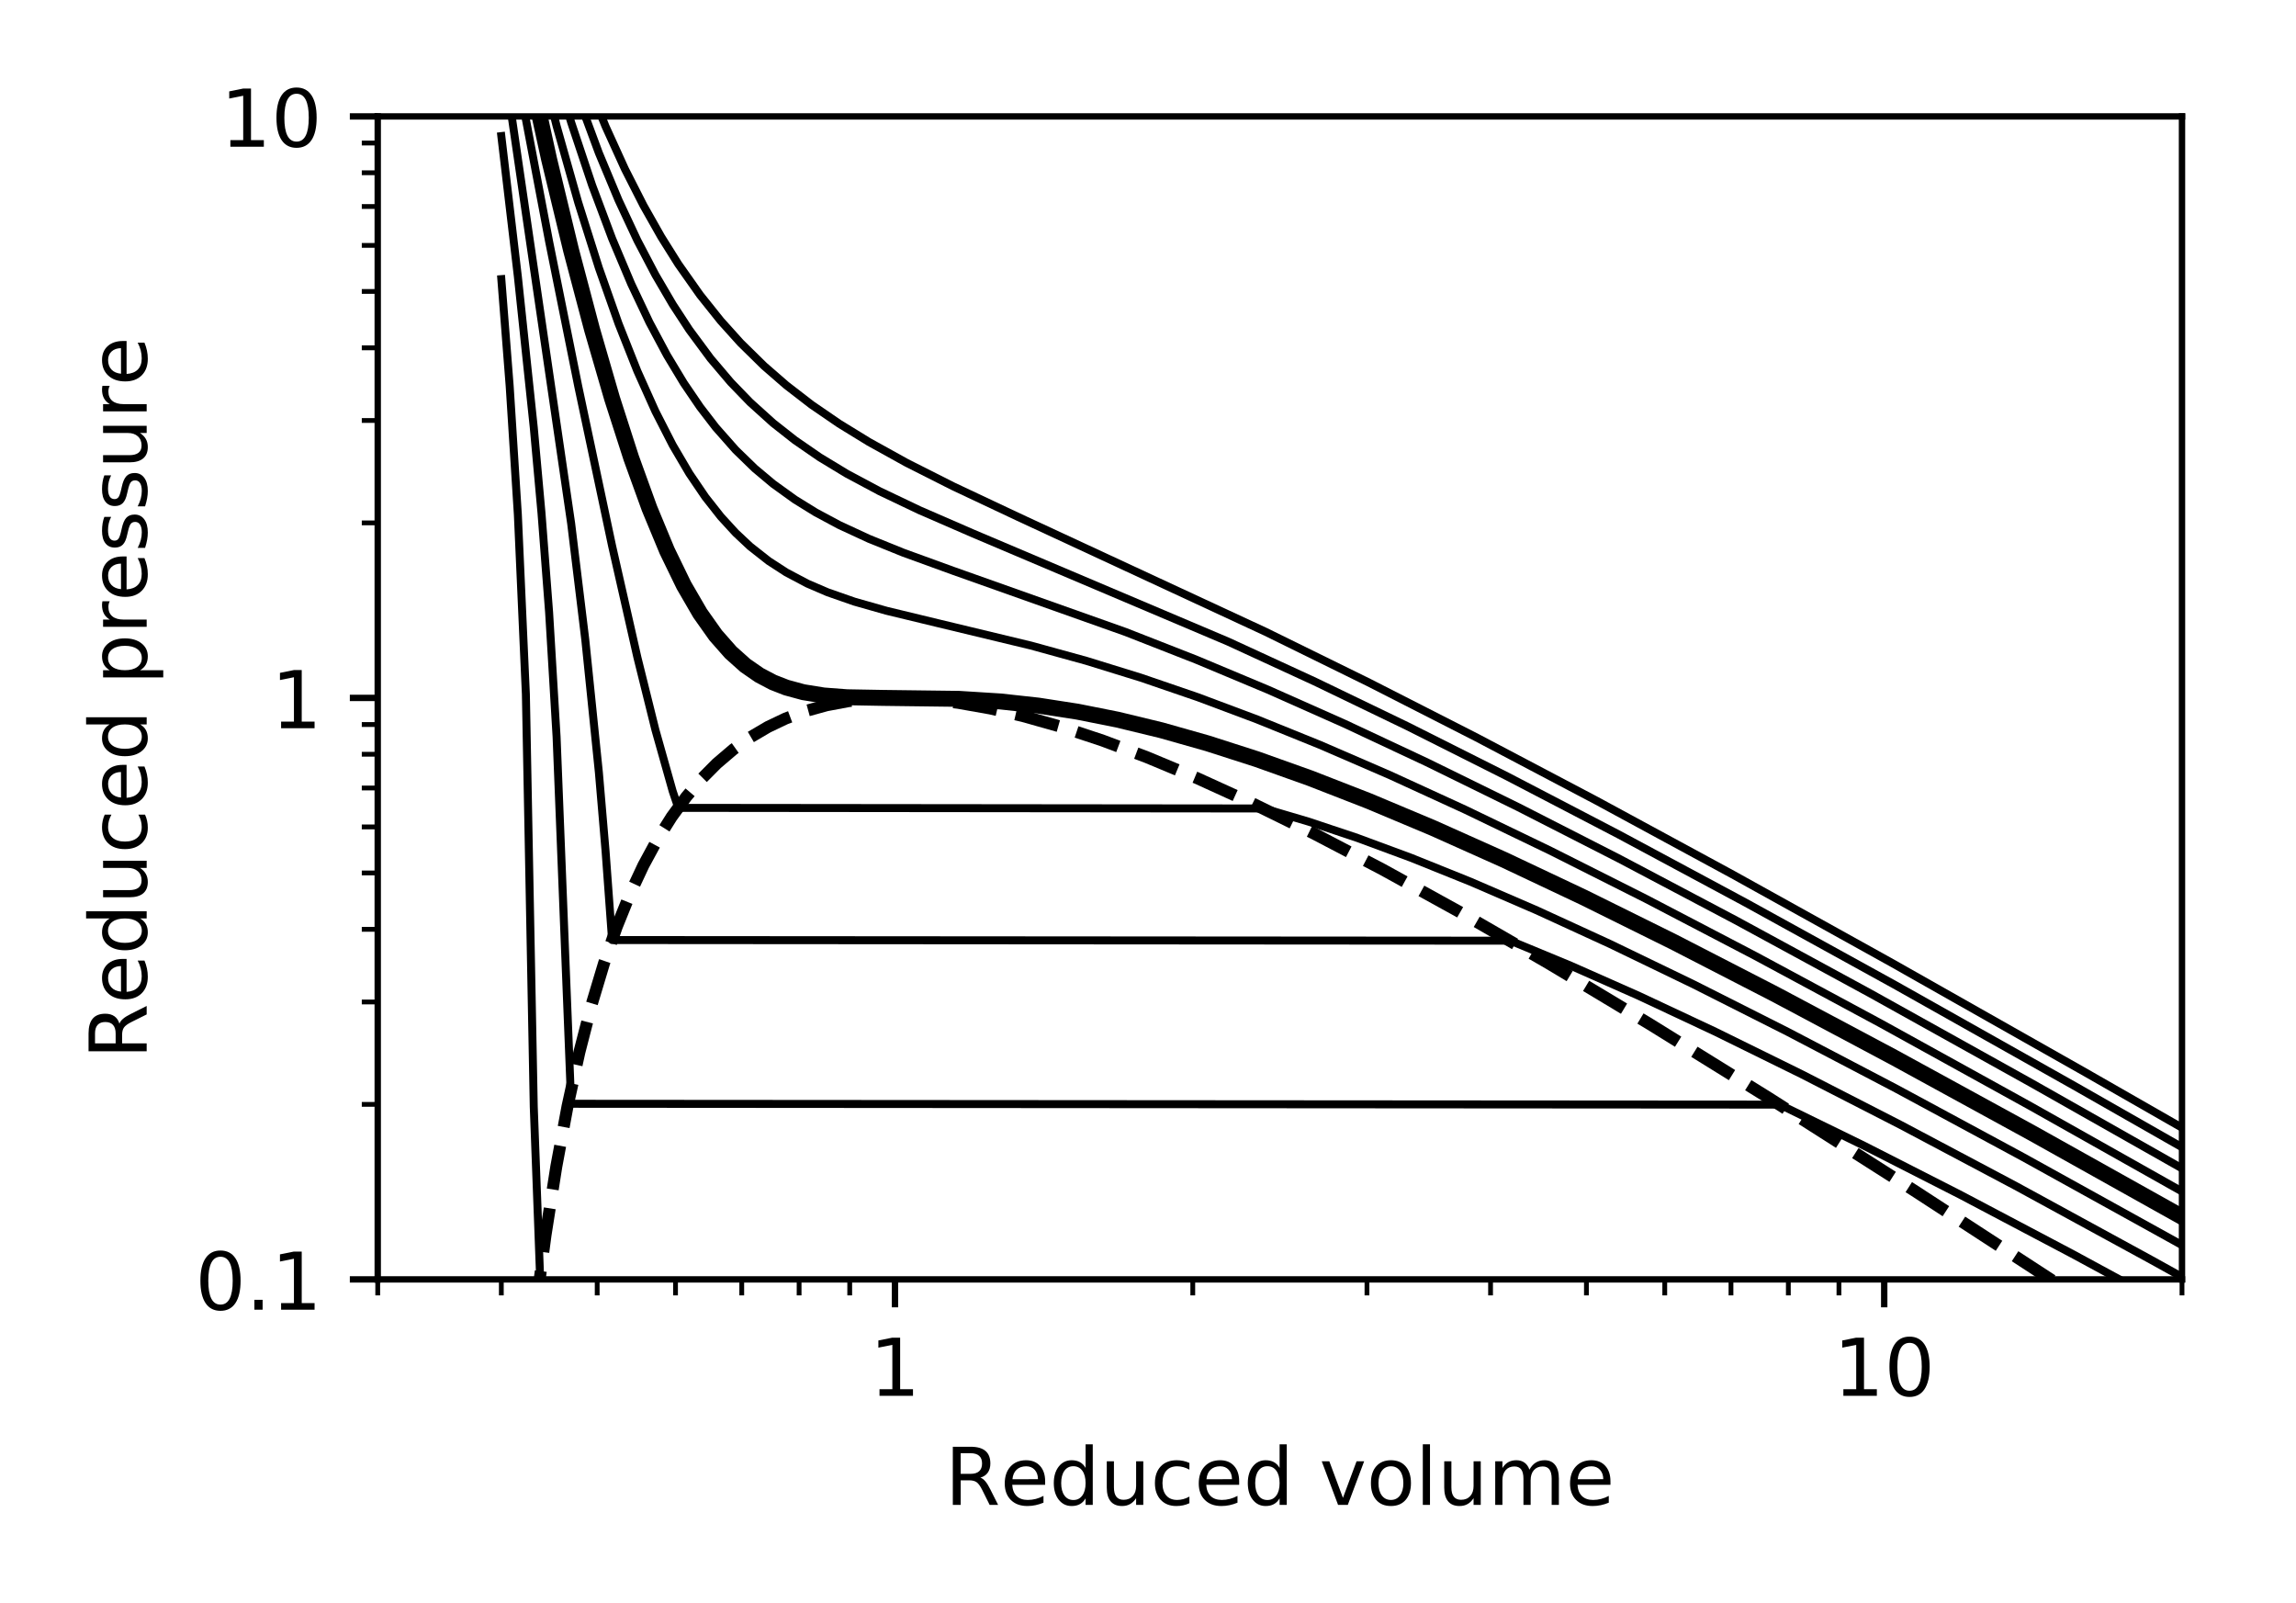 <?xml version="1.0" encoding="utf-8" standalone="no"?>
<!DOCTYPE svg PUBLIC "-//W3C//DTD SVG 1.1//EN"
  "http://www.w3.org/Graphics/SVG/1.1/DTD/svg11.dtd">
<!-- Created with matplotlib (http://matplotlib.org/) -->
<svg height="201pt" version="1.1" viewBox="0 0 288 201" width="288pt" xmlns="http://www.w3.org/2000/svg" xmlns:xlink="http://www.w3.org/1999/xlink">
 <defs>
  <style type="text/css">
*{stroke-linecap:butt;stroke-linejoin:round;}
  </style>
 </defs>
 <g id="figure_1">
  <g id="patch_1">
   <path d="M 0 201.6 
L 288 201.6 
L 288 0 
L 0 0 
z
" style="fill:#ffffff;"/>
  </g>
  <g id="axes_1">
   <g id="patch_2">
    <path d="M 47.381 160.444 
L 273.7 160.444 
L 273.7 14.599 
L 47.381 14.599 
z
" style="fill:#ffffff;"/>
   </g>
   <g id="matplotlib.axis_1">
    <g id="xtick_1">
     <g id="line2d_1">
      <defs>
       <path d="M 0 0 
L 0 3.5 
" id="m78e0d5b75d" style="stroke:#000000;stroke-width:0.8;"/>
      </defs>
      <g>
       <use style="stroke:#000000;stroke-width:0.8;" x="112.262" xlink:href="#m78e0d5b75d" y="160.444"/>
      </g>
     </g>
     <g id="text_1">
      <!-- 1 -->
      <defs>
       <path d="M 12.406 8.297 
L 28.516 8.297 
L 28.516 63.922 
L 10.984 60.406 
L 10.984 69.391 
L 28.422 72.906 
L 38.281 72.906 
L 38.281 8.297 
L 54.391 8.297 
L 54.391 0 
L 12.406 0 
z
" id="DejaVuSans-31"/>
      </defs>
      <g transform="translate(109.081 175.042)scale(0.1 -0.1)">
       <use xlink:href="#DejaVuSans-31"/>
      </g>
     </g>
    </g>
    <g id="xtick_2">
     <g id="line2d_2">
      <g>
       <use style="stroke:#000000;stroke-width:0.8;" x="236.347" xlink:href="#m78e0d5b75d" y="160.444"/>
      </g>
     </g>
     <g id="text_2">
      <!-- 10 -->
      <defs>
       <path d="M 31.781 66.406 
Q 24.172 66.406 20.328 58.906 
Q 16.5 51.422 16.5 36.375 
Q 16.5 21.391 20.328 13.891 
Q 24.172 6.391 31.781 6.391 
Q 39.453 6.391 43.281 13.891 
Q 47.125 21.391 47.125 36.375 
Q 47.125 51.422 43.281 58.906 
Q 39.453 66.406 31.781 66.406 
z
M 31.781 74.219 
Q 44.047 74.219 50.516 64.516 
Q 56.984 54.828 56.984 36.375 
Q 56.984 17.969 50.516 8.266 
Q 44.047 -1.422 31.781 -1.422 
Q 19.531 -1.422 13.062 8.266 
Q 6.594 17.969 6.594 36.375 
Q 6.594 54.828 13.062 64.516 
Q 19.531 74.219 31.781 74.219 
z
" id="DejaVuSans-30"/>
      </defs>
      <g transform="translate(229.984 175.042)scale(0.1 -0.1)">
       <use xlink:href="#DejaVuSans-31"/>
       <use x="63.623" xlink:href="#DejaVuSans-30"/>
      </g>
     </g>
    </g>
    <g id="xtick_3">
     <g id="line2d_3">
      <defs>
       <path d="M 0 0 
L 0 2 
" id="m7f50ccfff6" style="stroke:#000000;stroke-width:0.6;"/>
      </defs>
      <g>
       <use style="stroke:#000000;stroke-width:0.6;" x="47.381" xlink:href="#m7f50ccfff6" y="160.444"/>
      </g>
     </g>
    </g>
    <g id="xtick_4">
     <g id="line2d_4">
      <g>
       <use style="stroke:#000000;stroke-width:0.6;" x="62.884" xlink:href="#m7f50ccfff6" y="160.444"/>
      </g>
     </g>
    </g>
    <g id="xtick_5">
     <g id="line2d_5">
      <g>
       <use style="stroke:#000000;stroke-width:0.6;" x="74.909" xlink:href="#m7f50ccfff6" y="160.444"/>
      </g>
     </g>
    </g>
    <g id="xtick_6">
     <g id="line2d_6">
      <g>
       <use style="stroke:#000000;stroke-width:0.6;" x="84.734" xlink:href="#m7f50ccfff6" y="160.444"/>
      </g>
     </g>
    </g>
    <g id="xtick_7">
     <g id="line2d_7">
      <g>
       <use style="stroke:#000000;stroke-width:0.6;" x="93.041" xlink:href="#m7f50ccfff6" y="160.444"/>
      </g>
     </g>
    </g>
    <g id="xtick_8">
     <g id="line2d_8">
      <g>
       <use style="stroke:#000000;stroke-width:0.6;" x="100.237" xlink:href="#m7f50ccfff6" y="160.444"/>
      </g>
     </g>
    </g>
    <g id="xtick_9">
     <g id="line2d_9">
      <g>
       <use style="stroke:#000000;stroke-width:0.6;" x="106.585" xlink:href="#m7f50ccfff6" y="160.444"/>
      </g>
     </g>
    </g>
    <g id="xtick_10">
     <g id="line2d_10">
      <g>
       <use style="stroke:#000000;stroke-width:0.6;" x="149.616" xlink:href="#m7f50ccfff6" y="160.444"/>
      </g>
     </g>
    </g>
    <g id="xtick_11">
     <g id="line2d_11">
      <g>
       <use style="stroke:#000000;stroke-width:0.6;" x="171.466" xlink:href="#m7f50ccfff6" y="160.444"/>
      </g>
     </g>
    </g>
    <g id="xtick_12">
     <g id="line2d_12">
      <g>
       <use style="stroke:#000000;stroke-width:0.6;" x="186.969" xlink:href="#m7f50ccfff6" y="160.444"/>
      </g>
     </g>
    </g>
    <g id="xtick_13">
     <g id="line2d_13">
      <g>
       <use style="stroke:#000000;stroke-width:0.6;" x="198.994" xlink:href="#m7f50ccfff6" y="160.444"/>
      </g>
     </g>
    </g>
    <g id="xtick_14">
     <g id="line2d_14">
      <g>
       <use style="stroke:#000000;stroke-width:0.6;" x="208.819" xlink:href="#m7f50ccfff6" y="160.444"/>
      </g>
     </g>
    </g>
    <g id="xtick_15">
     <g id="line2d_15">
      <g>
       <use style="stroke:#000000;stroke-width:0.6;" x="217.126" xlink:href="#m7f50ccfff6" y="160.444"/>
      </g>
     </g>
    </g>
    <g id="xtick_16">
     <g id="line2d_16">
      <g>
       <use style="stroke:#000000;stroke-width:0.6;" x="224.322" xlink:href="#m7f50ccfff6" y="160.444"/>
      </g>
     </g>
    </g>
    <g id="xtick_17">
     <g id="line2d_17">
      <g>
       <use style="stroke:#000000;stroke-width:0.6;" x="230.669" xlink:href="#m7f50ccfff6" y="160.444"/>
      </g>
     </g>
    </g>
    <g id="xtick_18">
     <g id="line2d_18">
      <g>
       <use style="stroke:#000000;stroke-width:0.6;" x="273.7" xlink:href="#m7f50ccfff6" y="160.444"/>
      </g>
     </g>
    </g>
    <g id="text_3">
     <!-- Reduced volume -->
     <defs>
      <path d="M 44.391 34.188 
Q 47.562 33.109 50.562 29.594 
Q 53.562 26.078 56.594 19.922 
L 66.609 0 
L 56 0 
L 46.688 18.703 
Q 43.062 26.031 39.672 28.422 
Q 36.281 30.812 30.422 30.812 
L 19.672 30.812 
L 19.672 0 
L 9.812 0 
L 9.812 72.906 
L 32.078 72.906 
Q 44.578 72.906 50.734 67.672 
Q 56.891 62.453 56.891 51.906 
Q 56.891 45.016 53.688 40.469 
Q 50.484 35.938 44.391 34.188 
z
M 19.672 64.797 
L 19.672 38.922 
L 32.078 38.922 
Q 39.203 38.922 42.844 42.219 
Q 46.484 45.516 46.484 51.906 
Q 46.484 58.297 42.844 61.547 
Q 39.203 64.797 32.078 64.797 
z
" id="DejaVuSans-52"/>
      <path d="M 56.203 29.594 
L 56.203 25.203 
L 14.891 25.203 
Q 15.484 15.922 20.484 11.062 
Q 25.484 6.203 34.422 6.203 
Q 39.594 6.203 44.453 7.469 
Q 49.312 8.734 54.109 11.281 
L 54.109 2.781 
Q 49.266 0.734 44.188 -0.344 
Q 39.109 -1.422 33.891 -1.422 
Q 20.797 -1.422 13.156 6.188 
Q 5.516 13.812 5.516 26.812 
Q 5.516 40.234 12.766 48.109 
Q 20.016 56 32.328 56 
Q 43.359 56 49.781 48.891 
Q 56.203 41.797 56.203 29.594 
z
M 47.219 32.234 
Q 47.125 39.594 43.094 43.984 
Q 39.062 48.391 32.422 48.391 
Q 24.906 48.391 20.391 44.141 
Q 15.875 39.891 15.188 32.172 
z
" id="DejaVuSans-65"/>
      <path d="M 45.406 46.391 
L 45.406 75.984 
L 54.391 75.984 
L 54.391 0 
L 45.406 0 
L 45.406 8.203 
Q 42.578 3.328 38.25 0.953 
Q 33.938 -1.422 27.875 -1.422 
Q 17.969 -1.422 11.734 6.484 
Q 5.516 14.406 5.516 27.297 
Q 5.516 40.188 11.734 48.094 
Q 17.969 56 27.875 56 
Q 33.938 56 38.25 53.625 
Q 42.578 51.266 45.406 46.391 
z
M 14.797 27.297 
Q 14.797 17.391 18.875 11.75 
Q 22.953 6.109 30.078 6.109 
Q 37.203 6.109 41.297 11.75 
Q 45.406 17.391 45.406 27.297 
Q 45.406 37.203 41.297 42.844 
Q 37.203 48.484 30.078 48.484 
Q 22.953 48.484 18.875 42.844 
Q 14.797 37.203 14.797 27.297 
z
" id="DejaVuSans-64"/>
      <path d="M 8.5 21.578 
L 8.5 54.688 
L 17.484 54.688 
L 17.484 21.922 
Q 17.484 14.156 20.5 10.266 
Q 23.531 6.391 29.594 6.391 
Q 36.859 6.391 41.078 11.031 
Q 45.312 15.672 45.312 23.688 
L 45.312 54.688 
L 54.297 54.688 
L 54.297 0 
L 45.312 0 
L 45.312 8.406 
Q 42.047 3.422 37.719 1 
Q 33.406 -1.422 27.688 -1.422 
Q 18.266 -1.422 13.375 4.438 
Q 8.5 10.297 8.5 21.578 
z
M 31.109 56 
z
" id="DejaVuSans-75"/>
      <path d="M 48.781 52.594 
L 48.781 44.188 
Q 44.969 46.297 41.141 47.344 
Q 37.312 48.391 33.406 48.391 
Q 24.656 48.391 19.812 42.844 
Q 14.984 37.312 14.984 27.297 
Q 14.984 17.281 19.812 11.734 
Q 24.656 6.203 33.406 6.203 
Q 37.312 6.203 41.141 7.25 
Q 44.969 8.297 48.781 10.406 
L 48.781 2.094 
Q 45.016 0.344 40.984 -0.531 
Q 36.969 -1.422 32.422 -1.422 
Q 20.062 -1.422 12.781 6.344 
Q 5.516 14.109 5.516 27.297 
Q 5.516 40.672 12.859 48.328 
Q 20.219 56 33.016 56 
Q 37.156 56 41.109 55.141 
Q 45.062 54.297 48.781 52.594 
z
" id="DejaVuSans-63"/>
      <path id="DejaVuSans-20"/>
      <path d="M 2.984 54.688 
L 12.5 54.688 
L 29.594 8.797 
L 46.688 54.688 
L 56.203 54.688 
L 35.688 0 
L 23.484 0 
z
" id="DejaVuSans-76"/>
      <path d="M 30.609 48.391 
Q 23.391 48.391 19.188 42.75 
Q 14.984 37.109 14.984 27.297 
Q 14.984 17.484 19.156 11.844 
Q 23.344 6.203 30.609 6.203 
Q 37.797 6.203 41.984 11.859 
Q 46.188 17.531 46.188 27.297 
Q 46.188 37.016 41.984 42.703 
Q 37.797 48.391 30.609 48.391 
z
M 30.609 56 
Q 42.328 56 49.016 48.375 
Q 55.719 40.766 55.719 27.297 
Q 55.719 13.875 49.016 6.219 
Q 42.328 -1.422 30.609 -1.422 
Q 18.844 -1.422 12.172 6.219 
Q 5.516 13.875 5.516 27.297 
Q 5.516 40.766 12.172 48.375 
Q 18.844 56 30.609 56 
z
" id="DejaVuSans-6f"/>
      <path d="M 9.422 75.984 
L 18.406 75.984 
L 18.406 0 
L 9.422 0 
z
" id="DejaVuSans-6c"/>
      <path d="M 52 44.188 
Q 55.375 50.25 60.062 53.125 
Q 64.75 56 71.094 56 
Q 79.641 56 84.281 50.016 
Q 88.922 44.047 88.922 33.016 
L 88.922 0 
L 79.891 0 
L 79.891 32.719 
Q 79.891 40.578 77.094 44.375 
Q 74.312 48.188 68.609 48.188 
Q 61.625 48.188 57.562 43.547 
Q 53.516 38.922 53.516 30.906 
L 53.516 0 
L 44.484 0 
L 44.484 32.719 
Q 44.484 40.625 41.703 44.406 
Q 38.922 48.188 33.109 48.188 
Q 26.219 48.188 22.156 43.531 
Q 18.109 38.875 18.109 30.906 
L 18.109 0 
L 9.078 0 
L 9.078 54.688 
L 18.109 54.688 
L 18.109 46.188 
Q 21.188 51.219 25.484 53.609 
Q 29.781 56 35.688 56 
Q 41.656 56 45.828 52.969 
Q 50 49.953 52 44.188 
z
" id="DejaVuSans-6d"/>
     </defs>
     <g transform="translate(118.537 188.72)scale(0.1 -0.1)">
      <use xlink:href="#DejaVuSans-52"/>
      <use x="69.42" xlink:href="#DejaVuSans-65"/>
      <use x="130.943" xlink:href="#DejaVuSans-64"/>
      <use x="194.42" xlink:href="#DejaVuSans-75"/>
      <use x="257.799" xlink:href="#DejaVuSans-63"/>
      <use x="312.779" xlink:href="#DejaVuSans-65"/>
      <use x="374.303" xlink:href="#DejaVuSans-64"/>
      <use x="437.779" xlink:href="#DejaVuSans-20"/>
      <use x="469.566" xlink:href="#DejaVuSans-76"/>
      <use x="528.746" xlink:href="#DejaVuSans-6f"/>
      <use x="589.928" xlink:href="#DejaVuSans-6c"/>
      <use x="617.711" xlink:href="#DejaVuSans-75"/>
      <use x="681.09" xlink:href="#DejaVuSans-6d"/>
      <use x="778.502" xlink:href="#DejaVuSans-65"/>
     </g>
    </g>
   </g>
   <g id="matplotlib.axis_2">
    <g id="ytick_1">
     <g id="line2d_19">
      <defs>
       <path d="M 0 0 
L -3.5 0 
" id="mfccefc772e" style="stroke:#000000;stroke-width:0.8;"/>
      </defs>
      <g>
       <use style="stroke:#000000;stroke-width:0.8;" x="47.381" xlink:href="#mfccefc772e" y="160.444"/>
      </g>
     </g>
     <g id="text_4">
      <!-- 0.1 -->
      <defs>
       <path d="M 10.688 12.406 
L 21 12.406 
L 21 0 
L 10.688 0 
z
" id="DejaVuSans-2e"/>
      </defs>
      <g transform="translate(24.478 164.243)scale(0.1 -0.1)">
       <use xlink:href="#DejaVuSans-30"/>
       <use x="63.623" xlink:href="#DejaVuSans-2e"/>
       <use x="95.41" xlink:href="#DejaVuSans-31"/>
      </g>
     </g>
    </g>
    <g id="ytick_2">
     <g id="line2d_20">
      <g>
       <use style="stroke:#000000;stroke-width:0.8;" x="47.381" xlink:href="#mfccefc772e" y="87.521"/>
      </g>
     </g>
     <g id="text_5">
      <!-- 1 -->
      <g transform="translate(34.019 91.321)scale(0.1 -0.1)">
       <use xlink:href="#DejaVuSans-31"/>
      </g>
     </g>
    </g>
    <g id="ytick_3">
     <g id="line2d_21">
      <g>
       <use style="stroke:#000000;stroke-width:0.8;" x="47.381" xlink:href="#mfccefc772e" y="14.599"/>
      </g>
     </g>
     <g id="text_6">
      <!-- 10 -->
      <g transform="translate(27.656 18.398)scale(0.1 -0.1)">
       <use xlink:href="#DejaVuSans-31"/>
       <use x="63.623" xlink:href="#DejaVuSans-30"/>
      </g>
     </g>
    </g>
    <g id="ytick_4">
     <g id="line2d_22">
      <defs>
       <path d="M 0 0 
L -2 0 
" id="m008067e552" style="stroke:#000000;stroke-width:0.6;"/>
      </defs>
      <g>
       <use style="stroke:#000000;stroke-width:0.6;" x="47.381" xlink:href="#m008067e552" y="138.492"/>
      </g>
     </g>
    </g>
    <g id="ytick_5">
     <g id="line2d_23">
      <g>
       <use style="stroke:#000000;stroke-width:0.6;" x="47.381" xlink:href="#m008067e552" y="125.651"/>
      </g>
     </g>
    </g>
    <g id="ytick_6">
     <g id="line2d_24">
      <g>
       <use style="stroke:#000000;stroke-width:0.6;" x="47.381" xlink:href="#m008067e552" y="116.54"/>
      </g>
     </g>
    </g>
    <g id="ytick_7">
     <g id="line2d_25">
      <g>
       <use style="stroke:#000000;stroke-width:0.6;" x="47.381" xlink:href="#m008067e552" y="109.473"/>
      </g>
     </g>
    </g>
    <g id="ytick_8">
     <g id="line2d_26">
      <g>
       <use style="stroke:#000000;stroke-width:0.6;" x="47.381" xlink:href="#m008067e552" y="103.699"/>
      </g>
     </g>
    </g>
    <g id="ytick_9">
     <g id="line2d_27">
      <g>
       <use style="stroke:#000000;stroke-width:0.6;" x="47.381" xlink:href="#m008067e552" y="98.817"/>
      </g>
     </g>
    </g>
    <g id="ytick_10">
     <g id="line2d_28">
      <g>
       <use style="stroke:#000000;stroke-width:0.6;" x="47.381" xlink:href="#m008067e552" y="94.588"/>
      </g>
     </g>
    </g>
    <g id="ytick_11">
     <g id="line2d_29">
      <g>
       <use style="stroke:#000000;stroke-width:0.6;" x="47.381" xlink:href="#m008067e552" y="90.858"/>
      </g>
     </g>
    </g>
    <g id="ytick_12">
     <g id="line2d_30">
      <g>
       <use style="stroke:#000000;stroke-width:0.6;" x="47.381" xlink:href="#m008067e552" y="65.57"/>
      </g>
     </g>
    </g>
    <g id="ytick_13">
     <g id="line2d_31">
      <g>
       <use style="stroke:#000000;stroke-width:0.6;" x="47.381" xlink:href="#m008067e552" y="52.729"/>
      </g>
     </g>
    </g>
    <g id="ytick_14">
     <g id="line2d_32">
      <g>
       <use style="stroke:#000000;stroke-width:0.6;" x="47.381" xlink:href="#m008067e552" y="43.618"/>
      </g>
     </g>
    </g>
    <g id="ytick_15">
     <g id="line2d_33">
      <g>
       <use style="stroke:#000000;stroke-width:0.6;" x="47.381" xlink:href="#m008067e552" y="36.551"/>
      </g>
     </g>
    </g>
    <g id="ytick_16">
     <g id="line2d_34">
      <g>
       <use style="stroke:#000000;stroke-width:0.6;" x="47.381" xlink:href="#m008067e552" y="30.777"/>
      </g>
     </g>
    </g>
    <g id="ytick_17">
     <g id="line2d_35">
      <g>
       <use style="stroke:#000000;stroke-width:0.6;" x="47.381" xlink:href="#m008067e552" y="25.895"/>
      </g>
     </g>
    </g>
    <g id="ytick_18">
     <g id="line2d_36">
      <g>
       <use style="stroke:#000000;stroke-width:0.6;" x="47.381" xlink:href="#m008067e552" y="21.666"/>
      </g>
     </g>
    </g>
    <g id="ytick_19">
     <g id="line2d_37">
      <g>
       <use style="stroke:#000000;stroke-width:0.6;" x="47.381" xlink:href="#m008067e552" y="17.936"/>
      </g>
     </g>
    </g>
    <g id="text_7">
     <!-- Reduced pressure -->
     <defs>
      <path d="M 18.109 8.203 
L 18.109 -20.797 
L 9.078 -20.797 
L 9.078 54.688 
L 18.109 54.688 
L 18.109 46.391 
Q 20.953 51.266 25.266 53.625 
Q 29.594 56 35.594 56 
Q 45.562 56 51.781 48.094 
Q 58.016 40.188 58.016 27.297 
Q 58.016 14.406 51.781 6.484 
Q 45.562 -1.422 35.594 -1.422 
Q 29.594 -1.422 25.266 0.953 
Q 20.953 3.328 18.109 8.203 
z
M 48.688 27.297 
Q 48.688 37.203 44.609 42.844 
Q 40.531 48.484 33.406 48.484 
Q 26.266 48.484 22.188 42.844 
Q 18.109 37.203 18.109 27.297 
Q 18.109 17.391 22.188 11.75 
Q 26.266 6.109 33.406 6.109 
Q 40.531 6.109 44.609 11.75 
Q 48.688 17.391 48.688 27.297 
z
" id="DejaVuSans-70"/>
      <path d="M 41.109 46.297 
Q 39.594 47.172 37.812 47.578 
Q 36.031 48 33.891 48 
Q 26.266 48 22.188 43.047 
Q 18.109 38.094 18.109 28.812 
L 18.109 0 
L 9.078 0 
L 9.078 54.688 
L 18.109 54.688 
L 18.109 46.188 
Q 20.953 51.172 25.484 53.578 
Q 30.031 56 36.531 56 
Q 37.453 56 38.578 55.875 
Q 39.703 55.766 41.062 55.516 
z
" id="DejaVuSans-72"/>
      <path d="M 44.281 53.078 
L 44.281 44.578 
Q 40.484 46.531 36.375 47.5 
Q 32.281 48.484 27.875 48.484 
Q 21.188 48.484 17.844 46.438 
Q 14.5 44.391 14.5 40.281 
Q 14.5 37.156 16.891 35.375 
Q 19.281 33.594 26.516 31.984 
L 29.594 31.297 
Q 39.156 29.25 43.188 25.516 
Q 47.219 21.781 47.219 15.094 
Q 47.219 7.469 41.188 3.016 
Q 35.156 -1.422 24.609 -1.422 
Q 20.219 -1.422 15.453 -0.562 
Q 10.688 0.297 5.422 2 
L 5.422 11.281 
Q 10.406 8.688 15.234 7.391 
Q 20.062 6.109 24.812 6.109 
Q 31.156 6.109 34.562 8.281 
Q 37.984 10.453 37.984 14.406 
Q 37.984 18.062 35.516 20.016 
Q 33.062 21.969 24.703 23.781 
L 21.578 24.516 
Q 13.234 26.266 9.516 29.906 
Q 5.812 33.547 5.812 39.891 
Q 5.812 47.609 11.281 51.797 
Q 16.75 56 26.812 56 
Q 31.781 56 36.172 55.266 
Q 40.578 54.547 44.281 53.078 
z
" id="DejaVuSans-73"/>
     </defs>
     <g transform="translate(18.398 132.814)rotate(-90)scale(0.1 -0.1)">
      <use xlink:href="#DejaVuSans-52"/>
      <use x="69.42" xlink:href="#DejaVuSans-65"/>
      <use x="130.943" xlink:href="#DejaVuSans-64"/>
      <use x="194.42" xlink:href="#DejaVuSans-75"/>
      <use x="257.799" xlink:href="#DejaVuSans-63"/>
      <use x="312.779" xlink:href="#DejaVuSans-65"/>
      <use x="374.303" xlink:href="#DejaVuSans-64"/>
      <use x="437.779" xlink:href="#DejaVuSans-20"/>
      <use x="469.566" xlink:href="#DejaVuSans-70"/>
      <use x="533.043" xlink:href="#DejaVuSans-72"/>
      <use x="574.125" xlink:href="#DejaVuSans-65"/>
      <use x="635.648" xlink:href="#DejaVuSans-73"/>
      <use x="687.748" xlink:href="#DejaVuSans-73"/>
      <use x="739.848" xlink:href="#DejaVuSans-75"/>
      <use x="803.227" xlink:href="#DejaVuSans-72"/>
      <use x="844.309" xlink:href="#DejaVuSans-65"/>
     </g>
    </g>
   </g>
   <g id="line2d_38">
    <path clip-path="url(#p4607a24703)" d="M 62.884 35.006 
L 63.931 48.414 
L 64.957 64.527 
L 65.964 87.063 
L 66.953 138.794 
L 67.924 164.902 
L 264.279 165.01 
L 273.7 170.041 
L 273.7 170.041 
" style="fill:none;stroke:#000000;stroke-linecap:square;"/>
   </g>
   <g id="line2d_39">
    <path clip-path="url(#p4607a24703)" d="M 62.884 17.068 
L 64.957 34.675 
L 66.953 53.605 
L 67.924 64.352 
L 68.878 76.789 
L 69.815 92.387 
L 71.642 138.419 
L 223.255 138.524 
L 233.838 143.693 
L 245.96 149.867 
L 259.985 157.267 
L 273.7 164.703 
L 273.7 164.703 
" style="fill:none;stroke:#000000;stroke-linecap:square;"/>
   </g>
   <g id="line2d_40">
    <path clip-path="url(#p4607a24703)" d="M 62.884 5.687 
L 71.642 65.633 
L 73.409 80.159 
L 75.12 96.856 
L 75.956 106.687 
L 76.778 117.886 
L 189.447 117.967 
L 197.057 121.118 
L 205.552 124.879 
L 215.127 129.367 
L 225.986 134.709 
L 238.42 141.08 
L 252.824 148.717 
L 269.801 157.978 
L 273.7 160.137 
L 273.7 160.137 
" style="fill:none;stroke:#000000;stroke-linecap:square;"/>
   </g>
   <g id="line2d_41">
    <path clip-path="url(#p4607a24703)" d="M 63.165 -1 
L 65.964 14.968 
L 68.878 30.29 
L 72.533 48.448 
L 76.778 68.461 
L 79.949 82.429 
L 82.211 91.526 
L 84.381 99.228 
L 85.085 101.311 
L 158.553 101.386 
L 164.159 103.042 
L 170.255 105.079 
L 177.017 107.579 
L 184.482 110.583 
L 192.773 114.166 
L 201.994 118.398 
L 212.429 123.439 
L 224.269 129.413 
L 237.888 136.541 
L 253.78 145.117 
L 272.741 155.609 
L 273.7 156.146 
L 273.7 156.146 
" style="fill:none;stroke:#000000;stroke-linecap:square;"/>
   </g>
   <g id="line2d_42">
    <path clip-path="url(#p4607a24703)" d="M 64.431 -1 
L 65.964 6.681 
L 68.878 19.978 
L 71.642 31.408 
L 74.271 41.343 
L 76.778 49.977 
L 79.174 57.422 
L 81.467 63.756 
L 83.667 69.056 
L 85.781 73.407 
L 87.815 76.91 
L 89.774 79.676 
L 91.665 81.821 
L 93.492 83.454 
L 95.259 84.676 
L 96.97 85.575 
L 98.629 86.224 
L 100.763 86.804 
L 103.318 87.216 
L 106.231 87.438 
L 110.762 87.52 
L 120.297 87.64 
L 125.499 87.967 
L 130.243 88.486 
L 135.159 89.247 
L 140.169 90.245 
L 145.671 91.576 
L 151.485 93.223 
L 157.65 95.204 
L 164.32 97.583 
L 171.677 100.448 
L 179.743 103.834 
L 188.633 107.811 
L 198.612 112.525 
L 209.865 118.093 
L 222.659 124.678 
L 237.476 132.563 
L 254.9 142.094 
L 273.7 152.603 
L 273.7 152.603 
" style="fill:none;stroke:#000000;stroke-linecap:square;stroke-width:2;"/>
   </g>
   <g id="line2d_43">
    <path clip-path="url(#p4607a24703)" d="M 65.719 -1 
L 66.953 4.403 
L 69.815 15.787 
L 72.533 25.402 
L 75.12 33.596 
L 77.589 40.59 
L 79.949 46.542 
L 82.211 51.581 
L 84.381 55.822 
L 86.467 59.372 
L 88.476 62.33 
L 90.412 64.788 
L 92.281 66.827 
L 94.088 68.52 
L 96.406 70.345 
L 98.629 71.786 
L 101.284 73.189 
L 103.814 74.276 
L 107.168 75.447 
L 111.195 76.592 
L 117.686 78.16 
L 129.327 80.96 
L 136.253 82.868 
L 143.11 84.987 
L 150.246 87.432 
L 157.65 90.206 
L 165.592 93.42 
L 174.279 97.179 
L 183.814 101.551 
L 194.454 106.679 
L 206.443 112.711 
L 220.092 119.835 
L 235.923 128.354 
L 254.66 138.699 
L 273.7 149.416 
L 273.7 149.416 
" style="fill:none;stroke:#000000;stroke-linecap:square;"/>
   </g>
   <g id="line2d_44">
    <path clip-path="url(#p4607a24703)" d="M 67.029 -1 
L 68.878 5.981 
L 71.642 15.345 
L 74.271 23.228 
L 76.778 29.913 
L 79.174 35.597 
L 81.467 40.435 
L 83.667 44.551 
L 85.781 48.055 
L 87.815 51.04 
L 89.774 53.588 
L 92.281 56.426 
L 94.677 58.751 
L 96.97 60.673 
L 99.706 62.644 
L 102.31 64.255 
L 105.277 65.845 
L 108.995 67.566 
L 113.309 69.311 
L 119.564 71.583 
L 141.167 79.247 
L 150.037 82.72 
L 159.087 86.508 
L 168.646 90.756 
L 179.013 95.614 
L 190.447 101.225 
L 203.18 107.726 
L 217.756 115.425 
L 234.673 124.62 
L 254.81 135.827 
L 273.7 146.521 
L 273.7 146.521 
" style="fill:none;stroke:#000000;stroke-linecap:square;"/>
   </g>
   <g id="line2d_45">
    <path clip-path="url(#p4607a24703)" d="M 68.37 -1 
L 69.815 3.901 
L 72.533 12.204 
L 75.12 19.186 
L 77.589 25.105 
L 79.949 30.15 
L 82.211 34.466 
L 84.381 38.171 
L 86.467 41.362 
L 89.129 44.957 
L 91.665 47.943 
L 94.088 50.447 
L 96.97 53.048 
L 99.706 55.2 
L 102.816 57.345 
L 106.231 59.412 
L 110.326 61.599 
L 115.343 63.988 
L 122.088 66.918 
L 154.075 80.473 
L 164.96 85.487 
L 176.506 91.056 
L 189.042 97.356 
L 203.024 104.638 
L 218.995 113.214 
L 237.683 123.509 
L 260.229 136.193 
L 273.7 143.869 
L 273.7 143.869 
" style="fill:none;stroke:#000000;stroke-linecap:square;"/>
   </g>
   <g id="line2d_46">
    <path clip-path="url(#p4607a24703)" d="M 69.722 -1 
L 70.737 2.101 
L 73.409 9.564 
L 75.956 15.85 
L 78.387 21.195 
L 80.714 25.772 
L 82.944 29.712 
L 85.085 33.123 
L 87.815 36.994 
L 90.412 40.242 
L 92.89 42.993 
L 95.836 45.887 
L 98.629 48.313 
L 101.799 50.759 
L 105.277 53.142 
L 108.995 55.424 
L 113.722 58.041 
L 119.564 60.99 
L 127.765 64.852 
L 158.732 79.223 
L 171.677 85.583 
L 185.251 92.504 
L 200.288 100.427 
L 217.337 109.667 
L 237.352 120.776 
L 261.649 134.525 
L 273.7 141.421 
L 273.7 141.421 
" style="fill:none;stroke:#000000;stroke-linecap:square;"/>
   </g>
   <g id="line2d_47">
    <path clip-path="url(#p4607a24703)" d="M 67.107 164.902 
L 68.424 154.924 
L 69.783 146.284 
L 71.186 138.744 
L 72.675 131.949 
L 74.217 125.955 
L 75.766 120.796 
L 77.364 116.214 
L 79.012 112.139 
L 80.71 108.514 
L 82.457 105.291 
L 84.254 102.433 
L 86.098 99.907 
L 87.985 97.687 
L 89.908 95.751 
L 91.998 93.97 
L 94.143 92.444 
L 96.334 91.158 
L 98.551 90.102 
L 101.067 89.163 
L 103.688 88.441 
L 106.423 87.929 
L 109.277 87.623 
L 112.155 87.522 
L 112.155 87.522 
" style="fill:none;stroke:#000000;stroke-dasharray:5.55,2.4;stroke-dashoffset:0;stroke-width:1.5;"/>
   </g>
   <g id="line2d_48">
    <path clip-path="url(#p4607a24703)" d="M 264.074 164.902 
L 240.187 149.354 
L 221.79 137.637 
L 206.899 128.404 
L 194.226 120.796 
L 183.085 114.363 
L 173.434 109.041 
L 164.816 104.536 
L 157.082 100.741 
L 150.127 97.572 
L 143.883 94.967 
L 138.325 92.877 
L 133.142 91.158 
L 128.291 89.788 
L 124.249 88.853 
L 120.178 88.133 
L 116.722 87.725 
L 115.387 87.623 
L 112.37 87.522 
L 112.37 87.522 
" style="fill:none;stroke:#000000;stroke-dasharray:5.55,2.4;stroke-dashoffset:0;stroke-width:1.5;"/>
   </g>
   <g id="patch_3">
    <path d="M 47.381 160.444 
L 47.381 14.599 
" style="fill:none;stroke:#000000;stroke-linecap:square;stroke-linejoin:miter;stroke-width:0.8;"/>
   </g>
   <g id="patch_4">
    <path d="M 273.7 160.444 
L 273.7 14.599 
" style="fill:none;stroke:#000000;stroke-linecap:square;stroke-linejoin:miter;stroke-width:0.8;"/>
   </g>
   <g id="patch_5">
    <path d="M 47.381 160.444 
L 273.7 160.444 
" style="fill:none;stroke:#000000;stroke-linecap:square;stroke-linejoin:miter;stroke-width:0.8;"/>
   </g>
   <g id="patch_6">
    <path d="M 47.381 14.599 
L 273.7 14.599 
" style="fill:none;stroke:#000000;stroke-linecap:square;stroke-linejoin:miter;stroke-width:0.8;"/>
   </g>
  </g>
 </g>
 <defs>
  <clipPath id="p4607a24703">
   <rect height="145.845" width="226.319" x="47.381" y="14.599"/>
  </clipPath>
 </defs>
</svg>
